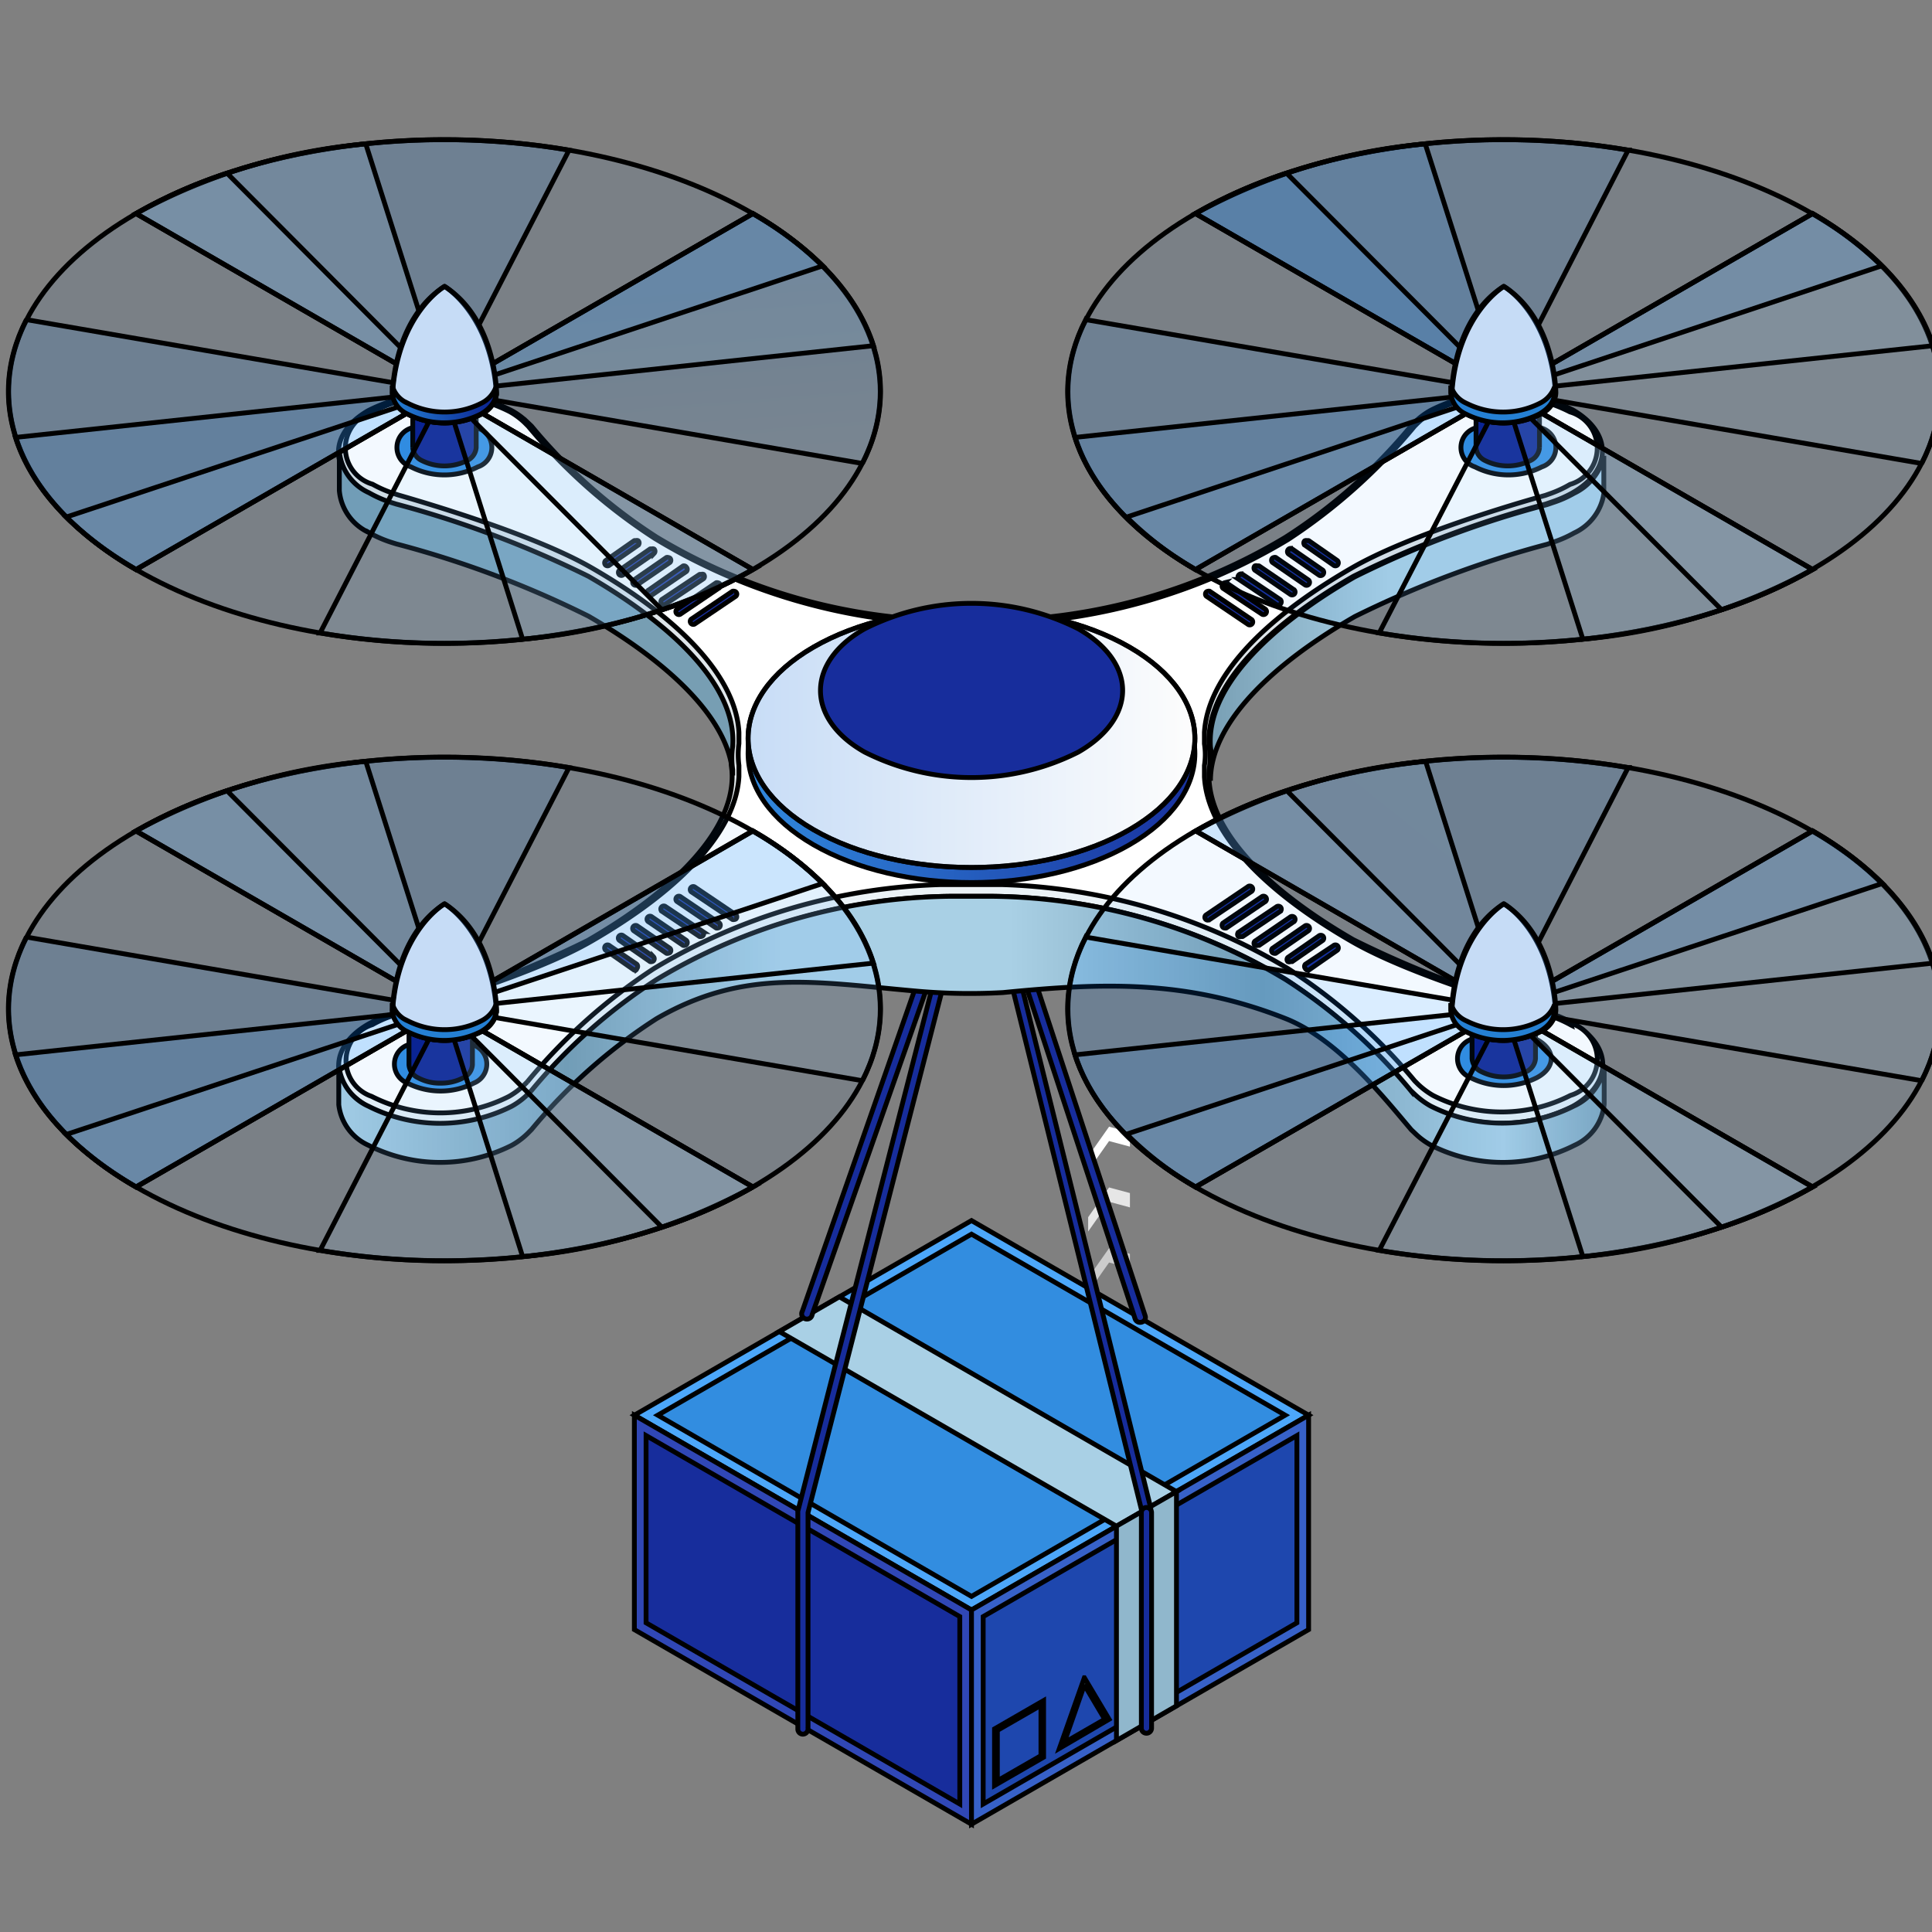 <svg width="400" height="400" xmlns="http://www.w3.org/2000/svg" xmlns:xlink="http://www.w3.org/1999/xlink">
 <rect width="100%" height="100%" fill="#808080" stroke="none"/>
 <g>
  <title>background</title>
 </g>
 <style>#drone {
    

    transform-origin: 50% 50%;
    transform-box: fill-box;
}


@keyframes jj {
  0%{transform:translateX(0px) rotateZ(0deg) ;}
   5%{transform:translateX(0px) rotateZ(0deg) ;}
   10%{transform: rotateZ(15deg) ;}
   20%{transform:translateX(120px) rotateZ(15deg) ;}
    25%{transform:translateX(120px) rotateZ(0deg) ;}
	60%{transform:translateX(120px) rotateZ(0deg) ;}
	65%{transform: translateX(120px) rotateZ(-15deg) ;}
	90%{transform:translateX(0px) rotateZ(-15deg) ;}
	 95%{transform:translateX(0px) rotateZ(0deg) ;}
}
#gift {
   
}


@keyframes gf {
  0%{transform: rotateZ(0deg) ;}
   5%{transform: rotateZ(0deg) ;}
   10%{transform: rotateZ(0deg) ;}
   20%{transform: rotateZ(10deg) ;}
   22%{transform: rotateZ(-10deg) ;}
   24%{transform: rotateZ(10deg) ;}

    25%{transform: rotateZ(0deg) ;}
	60%{transform:rotateZ(0deg) ;}
	65%{transform:  rotateZ(0deg) ;}
	90%{transform: rotateZ(-10deg) ;}
	92%{transform: rotateZ(10deg) ;}
   94%{transform: rotateZ(-10deg) ;}
   96%{transform: rotateZ(10deg) ;}
}
#mhead {
    animation: mh 6s ease-in-out infinite;
    animation-direction: normal;

    transform-origin: bottom;
    transform-box: fill-box;
}


@keyframes mh {
  0%{transform: rotateZ(0deg) ;}
   20%{transform: rotateZ(0deg) ;}
   25%{transform: rotateZ(25deg) ;}
   75%{transform: rotateZ(25deg) ;}

80%{transform: rotateZ(0deg) ;}
}

#marm {
    animation: ma 6s ease-in-out infinite;
    animation-direction: normal;

    transform-origin: 90% 10%;
    transform-box: fill-box;
}


@keyframes ma {
  0%{transform: rotateZ(0deg) ;}
   20%{transform: rotateZ(0deg) ;}
   25%{transform: rotateZ(20deg) ;}
   75%{transform: rotateZ(20deg) ;}

80%{transform: rotateZ(0deg) ;}
}
#wing1 {
    animation: ww1 .09s linear infinite;
   
	

    transform-origin: center;
    transform-box: fill-box;
}


@keyframes ww1 {
  0%{transform: rotateY(0deg) ;}
   

100%{transform: rotateY(360deg) ;}
}
#wing2 {
    animation: w2 .09s linear infinite;

	

    transform-origin: center;
    transform-box: fill-box;
}


@keyframes w2 {
  0%{transform: rotateY(0deg) ;}
   

100%{transform: rotateY(360deg) ;}
}

#wing3 {
    animation: w3 .09s linear infinite;

	

    transform-origin: center;
    transform-box: fill-box;
}


@keyframes w3 {
  0%{transform: rotateY(0deg) ;}
   

100%{transform: rotateY(360deg) ;}
}
#wing4 {
    animation: w4 .09s linear infinite;

	

    transform-origin: center;
    transform-box: fill-box;
}


@keyframes w4 {
  0%{transform: rotateY(0deg) ;}
   

100%{transform: rotateY(360deg) ;}
}

#truck1, #truck2{
    animation: map1 10s  linear forwards;
   animation-direction: inherit;
  }
  @keyframes map1 {
    0%{ transform: translate(0px, 0px)}
   
    20%{ transform: translate(200px, -115px)}
	60%{ transform: translate(200px, -115px)}
	80%{ transform: translate(0px, 0px)}


  } 

  #watch{
    animation: w1 5s  linear infinite;
   animation-direction: alternate;
    transform-origin: center;
    transform-box: fill-box;
  }
  @keyframes w1 {
    0%{ transform: translate(0px, -7px)}
   
	100%{ transform: translate(0px, 7px)}


  }
    #map{
    animation: map 5s  linear infinite;
   animation-direction: alternate;
    transform-origin: center;
    transform-box: fill-box;
  }
  @keyframes map {
    0%{ transform: translate(0px, -14px) rotateY(0deg);}
   
	100%{ transform: translate(0px, 0px) rotateY(360deg);}


  }

    #search {
    animation: w1 2s  linear infinite;
   animation-direction: alternate;
    transform-origin: center;
    transform-box: fill-box;
  }
  @keyframes w1 {
    0%{ transform: translate(0px, -10px)}
   
	100%{ transform: translate(0px, 10px)}


  }

  #blank{ 
    animation: ma1 5s  linear infinite;
   animation-direction: inherit;
  }
  @keyframes ma1 {
    0%{ transform: translate(0px, 0px)}
   
    100%{ transform: translate(180px, -110px)}
	

  }
  #two  {
    animation-name: white;
    animation-duration: 5s;
	animation-iteration-count: infinite;
    
    transform-origin: center;
    transform-box: fill-box;
}
@keyframes white {
    0%   { transform: scale(1); }
    10%   { transform: scale(1.2); }
    
    20% { transform: scale(01); }
}
 #four  {
    animation-name: fr;
    animation-duration: 5s;
	animation-iteration-count: infinite;
    
    transform-origin: center;
    transform-box: fill-box;
}
@keyframes fr {
    0%   { transform: scale(1); }
	 20%   { transform: scale(1); }
    30%   { transform: scale(1.2); }
    
    40% { transform: scale(1); }
}
#seven  {
    animation-name: se;
    animation-duration: 5s;
	animation-iteration-count: infinite;
    
    transform-origin: center;
    transform-box: fill-box;
}
@keyframes se {
    0%   { transform: scale(1); }
	 40%   { transform: scale(1); }
    50%   { transform: scale(1.2); }
    
    60% { transform: scale(1); }
}
 #box1{ 
    

}
 #box2{ 
  

}

 #box3{ 
   

}
 #box4{ 
  

}

#dit1{
    animation: dt1 3s infinite linear;
}
@keyframes dt1 {
    0% {
        opacity: 0;
    }
    10% {
        opacity: 1;
    }
}
#dot2 {
    animation: dt2 3s infinite linear;
}
@keyframes dt2 {
    0% {
        opacity: 0;
    }
    10% {
        opacity: 0;
    }
    20% {
        opacity: 1;
    }
}
#dot3 {
    animation: dt3 3s infinite linear;
}

@keyframes dt3 {
    0% {
        opacity: 0;
    }
    20% {
        opacity: 0;
    }
    30% {
        opacity: 1;
    }
}
#dot4 {
    animation: dt4 3s infinite linear;
}

@keyframes dt4 {
    0% {
        opacity: 0;
    }
    30% {
        opacity: 0;
    }
    40% {
        opacity: 1;
    }
}
#dot5 {
    animation: dt5 3s infinite linear;
}

@keyframes dt5 {
    0% {
        opacity: 0;
    }
    40% {
        opacity: 0;
    }
    50% {
        opacity: 1;
    }
}
#arrow1{
    animation: ar1 4s infinite linear;
}
@keyframes ar1 {
    0% {
        opacity: 0;
    }
    10% {
        opacity: 1;
    }
}
#arrow2 {
    animation: ar2 4s infinite linear;
}
@keyframes ar2 {
    0% {
        opacity: 0;
    }
    10% {
        opacity: 0;
    }
    20% {
        opacity: 1;
    }
}
#arrow3 {
    animation: ar3 4s infinite linear;
}

@keyframes ar3 {
    0% {
        opacity: 0;
    }
    20% {
        opacity: 0;
    }
    30% {
        opacity: 1;
    }
}
#arrow4 {
    animation: ar4 4s infinite linear;
}

@keyframes ar4 {
    0% {
        opacity: 0;
    }
    30% {
        opacity: 0;
    }
    40% {
        opacity: 1;
    }
}
#arrow5 {
    animation: ar5 4s infinite linear;
}

@keyframes ar5 {
    0% {
        opacity: 0;
    }
    40% {
        opacity: 0;
    }
    50% {
        opacity: 1;
    }
}
#arrow6 {
    animation: ar6 4s infinite linear;
}

@keyframes ar6 {
    0% {
        opacity: 0;
    }
    40% {
        opacity: 0;
    }
    50% {
        opacity: 1;
    }
}</style>
 <defs>
  <clipPath id="clip-path">
   <rect id="blank" x="325.66" y="93.46" width="15.67" height="27.6" fill="none"/>
  </clipPath>
  <clipPath id="clip-path-2">
   <path d="m499.36,50.55q1.44,49.58 2.87,99.15l72.91,39.5q-0.74,64.73 -1.48,129.46l16.49,9.52l0,-223.65a15,15 0 0 0 -0.11,-1.62l-90.68,-52.36z" fill="none" id="svg_1"/>
  </clipPath>
  <clipPath id="clip-path-3">
   <path d="m412.72,169.71c-23.9,25.29 -19.94,62.59 -14.46,109.29a330.34,330.34 0 0 0 14.46,65.14l167.28,0q-0.07,-76.77 -0.14,-153.54c-9.76,-5.94 -24.11,-14.49 -41.8,-24.34c-21,-11.68 -31.46,-17.52 -37.42,-19.37c-26.93,-8.42 -65.47,-0.89 -87.92,22.82z" fill="none" stroke="#a3cfef" stroke-miterlimit="10" stroke-width="92" opacity="0" id="svg_2"/>
  </clipPath>
  <linearGradient id="linear-gradient-24" x1="0.5" y1="0.69" x2="0.5" y2="-0.017">
   <stop offset="0" stop-color="#ebf2f6"/>
   <stop offset="1" stop-color="#d2d9dd"/>
  </linearGradient>
  <linearGradient id="linear-gradient-25" x1="0" y1="0.499" x2="1" y2="0.499">
   <stop offset="0" stop-color="#779eb3"/>
   <stop offset="0.46" stop-color="#a9d0e5"/>
   <stop offset="1" stop-color="#a9d0e5"/>
  </linearGradient>
  <linearGradient id="linear-gradient-26" x1="41.28" y1="360.56" x2="62.13" y2="360.56" xlink:href="#linear-gradient-25"/>
  <linearGradient id="linear-gradient-27" x1="0" y1="0.499" x2="1" y2="0.499">
   <stop offset="0" stop-color="#a9d0e5"/>
   <stop offset="0.18" stop-color="#779eb3"/>
   <stop offset="0.35" stop-color="#a9d0e5"/>
   <stop offset="0.53" stop-color="#a9d0e5"/>
   <stop offset="0.73" stop-color="#779eb3"/>
   <stop offset="0.92" stop-color="#a9d0e5"/>
   <stop offset="1" stop-color="#779eb3"/>
  </linearGradient>
  <linearGradient id="linear-gradient-28" x1="-0" y1="0.503" x2="1" y2="0.503">
   <stop offset="0" stop-color="#328de0"/>
   <stop offset="1" stop-color="#172d9c"/>
  </linearGradient>
  <linearGradient id="linear-gradient-29" x1="0.951" y1="0.5" x2="0.022" y2="0.5">
   <stop offset="0" stop-color="#f9f9f9"/>
   <stop offset="1" stop-color="#438be3"/>
  </linearGradient>
  <linearGradient id="linear-gradient-30" x1="81.26" y1="360.88" x2="65.35" y2="350.13" xlink:href="#linear-gradient-28"/>
  <linearGradient id="linear-gradient-31" x1="60.04" y1="346.67" x2="62.4" y2="343.58" xlink:href="#linear-gradient-28"/>
  <linearGradient id="linear-gradient-32" x1="59.29" y1="346.1" x2="61.66" y2="343.01" xlink:href="#linear-gradient-28"/>
  <linearGradient id="linear-gradient-33" x1="58.54" y1="345.53" x2="60.9" y2="342.43" xlink:href="#linear-gradient-28"/>
  <linearGradient id="linear-gradient-34" x1="57.79" y1="344.96" x2="60.16" y2="341.86" xlink:href="#linear-gradient-28"/>
  <linearGradient id="linear-gradient-35" x1="57.04" y1="344.38" x2="59.41" y2="341.29" xlink:href="#linear-gradient-28"/>
  <linearGradient id="linear-gradient-36" x1="56.3" y1="343.81" x2="58.66" y2="340.72" xlink:href="#linear-gradient-28"/>
  <linearGradient id="linear-gradient-37" x1="55.55" y1="343.24" x2="57.91" y2="340.14" xlink:href="#linear-gradient-28"/>
  <linearGradient id="linear-gradient-38" x1="87.15" y1="346.28" x2="93.84" y2="340.86" xlink:href="#linear-gradient-28"/>
  <linearGradient id="linear-gradient-39" x1="87.24" y1="346.39" x2="93.93" y2="340.98" xlink:href="#linear-gradient-28"/>
  <linearGradient id="linear-gradient-40" x1="87.33" y1="346.5" x2="94.01" y2="341.08" xlink:href="#linear-gradient-28"/>
  <linearGradient id="linear-gradient-41" x1="87.41" y1="346.61" x2="94.1" y2="341.19" xlink:href="#linear-gradient-28"/>
  <linearGradient id="linear-gradient-42" x1="87.51" y1="346.72" x2="94.19" y2="341.31" xlink:href="#linear-gradient-28"/>
  <linearGradient id="linear-gradient-43" x1="87.6" y1="346.83" x2="94.28" y2="341.42" xlink:href="#linear-gradient-28"/>
  <linearGradient id="linear-gradient-44" x1="87.69" y1="346.94" x2="94.37" y2="341.53" xlink:href="#linear-gradient-28"/>
  <linearGradient id="linear-gradient-45" x1="53.1" y1="365.93" x2="64.38" y2="358.79" xlink:href="#linear-gradient-28"/>
  <linearGradient id="linear-gradient-46" x1="53.09" y1="365.91" x2="64.37" y2="358.77" xlink:href="#linear-gradient-28"/>
  <linearGradient id="linear-gradient-47" x1="53.07" y1="365.88" x2="64.35" y2="358.74" xlink:href="#linear-gradient-28"/>
  <linearGradient id="linear-gradient-48" x1="53.05" y1="365.86" x2="64.33" y2="358.71" xlink:href="#linear-gradient-28"/>
  <linearGradient id="linear-gradient-49" x1="53.04" y1="365.83" x2="64.32" y2="358.69" xlink:href="#linear-gradient-28"/>
  <linearGradient id="linear-gradient-50" x1="53.02" y1="365.8" x2="64.3" y2="358.66" xlink:href="#linear-gradient-28"/>
  <linearGradient id="linear-gradient-51" x1="53" y1="365.77" x2="64.28" y2="358.63" xlink:href="#linear-gradient-28"/>
  <linearGradient id="linear-gradient-52" x1="86.81" y1="362.43" x2="91.13" y2="358.16" xlink:href="#linear-gradient-28"/>
  <linearGradient id="linear-gradient-53" x1="87.46" y1="363.09" x2="91.79" y2="358.81" xlink:href="#linear-gradient-28"/>
  <linearGradient id="linear-gradient-54" x1="88.1" y1="363.73" x2="92.42" y2="359.46" xlink:href="#linear-gradient-28"/>
  <linearGradient id="linear-gradient-55" x1="88.75" y1="364.39" x2="93.07" y2="360.11" xlink:href="#linear-gradient-28"/>
  <linearGradient id="linear-gradient-56" x1="89.4" y1="365.05" x2="93.72" y2="360.77" xlink:href="#linear-gradient-28"/>
  <linearGradient id="linear-gradient-57" x1="90.03" y1="365.69" x2="94.35" y2="361.41" xlink:href="#linear-gradient-28"/>
  <linearGradient id="linear-gradient-58" x1="90.69" y1="366.35" x2="95.01" y2="362.07" xlink:href="#linear-gradient-28"/>
  <linearGradient id="linear-gradient-59" x1="44.14" y1="336.68" x2="49.16" y2="336.68" xlink:href="#linear-gradient-28"/>
  <linearGradient id="linear-gradient-60" x1="44.34" y1="369.37" x2="49.36" y2="369.37" xlink:href="#linear-gradient-28"/>
  <linearGradient id="linear-gradient-61" x1="100.46" y1="337" x2="105.49" y2="337" xlink:href="#linear-gradient-28"/>
  <linearGradient id="linear-gradient-62" x1="100.72" y1="369.37" x2="105.74" y2="369.37" xlink:href="#linear-gradient-28"/>
  <linearGradient id="linear-gradient-63" x1="0.59" y1="1.292" x2="0.449" y2="0.328">
   <stop offset="0" stop-color="#a0d1f9"/>
   <stop offset="1" stop-color="#0080ff"/>
  </linearGradient>
  <linearGradient id="linear-gradient-64" x1="59.53" y1="368.94" x2="56.76" y2="378.7" xlink:href="#linear-gradient-63"/>
  <linearGradient id="linear-gradient-65" x1="651.65" y1="275.76" x2="661.12" y2="275.76" gradientTransform="translate(326.02 735.45) rotate(-135)" xlink:href="#linear-gradient-63"/>
  <linearGradient id="linear-gradient-66" x1="33.65" y1="378.78" x2="37.02" y2="364.72" xlink:href="#linear-gradient-63"/>
  <linearGradient id="linear-gradient-67" x1="35.18" y1="376.04" x2="35.88" y2="365.11" xlink:href="#linear-gradient-63"/>
  <linearGradient id="linear-gradient-68" x1="130.34" y1="34.79" x2="139.81" y2="34.79" gradientTransform="translate(-34.07 -37.13) rotate(45)" xlink:href="#linear-gradient-63"/>
  <linearGradient id="linear-gradient-69" x1="37.55" y1="365.67" x2="59.18" y2="365.67" xlink:href="#linear-gradient-63"/>
  <linearGradient id="linear-gradient-70" x1="48.47" y1="361.2" x2="54.6" y2="367.2" xlink:href="#linear-gradient-63"/>
  <linearGradient id="linear-gradient-71" x1="52.51" y1="363.27" x2="54.95" y2="367.49" xlink:href="#linear-gradient-63"/>
  <linearGradient id="linear-gradient-72" x1="59.2" y1="379.01" x2="39.09" y2="379.01" xlink:href="#linear-gradient-63"/>
  <linearGradient id="linear-gradient-73" x1="297.08" y1="148.21" x2="308.29" y2="148.21" gradientTransform="translate(360.59 -37.36) rotate(135)" xlink:href="#linear-gradient-63"/>
  <linearGradient id="linear-gradient-74" x1="303.11" y1="148.21" x2="308.03" y2="148.21" gradientTransform="translate(360.59 -37.36) rotate(135)" xlink:href="#linear-gradient-63"/>
  <linearGradient id="linear-gradient-75" x1="-707.91" y1="374.29" x2="-713.15" y2="374.29" gradientTransform="matrix(1, 0, 0, -1, 757.29, 452)" xlink:href="#linear-gradient-29"/>
  <linearGradient id="linear-gradient-76" x1="0.004" y1="0.501" x2="1.004" y2="0.501">
   <stop offset="0" stop-color="#2580d3"/>
   <stop offset="1" stop-color="#0a208f"/>
  </linearGradient>
  <linearGradient id="linear-gradient-77" x1="116.6" y1="364.67" x2="113.35" y2="377.43" xlink:href="#linear-gradient-63"/>
  <linearGradient id="linear-gradient-78" x1="115.65" y1="368.94" x2="112.88" y2="378.7" xlink:href="#linear-gradient-63"/>
  <linearGradient id="linear-gradient-79" x1="611.96" y1="315.45" x2="621.43" y2="315.45" gradientTransform="translate(326.02 735.45) rotate(-135)" xlink:href="#linear-gradient-63"/>
  <linearGradient id="linear-gradient-80" x1="89.77" y1="378.78" x2="93.14" y2="364.72" xlink:href="#linear-gradient-63"/>
  <linearGradient id="linear-gradient-81" x1="91.31" y1="376.04" x2="92" y2="365.11" xlink:href="#linear-gradient-63"/>
  <linearGradient id="linear-gradient-82" x1="170.03" y1="-4.89" x2="179.49" y2="-4.89" gradientTransform="translate(-34.07 -37.13) rotate(45)" xlink:href="#linear-gradient-63"/>
  <linearGradient id="linear-gradient-83" x1="93.66" y1="365.67" x2="115.3" y2="365.67" xlink:href="#linear-gradient-63"/>
  <linearGradient id="linear-gradient-84" x1="104.59" y1="361.2" x2="110.72" y2="367.2" xlink:href="#linear-gradient-63"/>
  <linearGradient id="linear-gradient-85" x1="108.63" y1="363.27" x2="111.07" y2="367.49" xlink:href="#linear-gradient-63"/>
  <linearGradient id="linear-gradient-86" x1="115.31" y1="379.01" x2="95.21" y2="379.01" xlink:href="#linear-gradient-63"/>
  <linearGradient id="linear-gradient-87" x1="257.4" y1="108.52" x2="268.61" y2="108.52" gradientTransform="translate(360.59 -37.36) rotate(135)" xlink:href="#linear-gradient-63"/>
  <linearGradient id="linear-gradient-88" x1="263.43" y1="108.52" x2="268.35" y2="108.52" gradientTransform="translate(360.59 -37.36) rotate(135)" xlink:href="#linear-gradient-63"/>
  <linearGradient id="linear-gradient-89" x1="-651.8" y1="374.29" x2="-657.03" y2="374.29" gradientTransform="matrix(1, 0, 0, -1, 757.29, 452)" xlink:href="#linear-gradient-29"/>
  <linearGradient id="linear-gradient-90" x1="100.23" y1="371.67" x2="105.73" y2="371.67" xlink:href="#linear-gradient-76"/>
  <linearGradient id="linear-gradient-91" x1="60.49" y1="331.96" x2="57.24" y2="344.72" xlink:href="#linear-gradient-63"/>
  <linearGradient id="linear-gradient-92" x1="59.53" y1="336.23" x2="56.76" y2="345.99" xlink:href="#linear-gradient-63"/>
  <linearGradient id="linear-gradient-93" x1="628.52" y1="252.63" x2="637.99" y2="252.63" gradientTransform="translate(326.02 735.45) rotate(-135)" xlink:href="#linear-gradient-63"/>
  <linearGradient id="linear-gradient-94" x1="33.65" y1="346.07" x2="37.02" y2="332.01" xlink:href="#linear-gradient-63"/>
  <linearGradient id="linear-gradient-95" x1="35.18" y1="343.33" x2="35.88" y2="332.4" xlink:href="#linear-gradient-63"/>
  <linearGradient id="linear-gradient-96" x1="153.47" y1="57.92" x2="162.94" y2="57.92" gradientTransform="translate(-34.07 -37.13) rotate(45)" xlink:href="#linear-gradient-63"/>
  <linearGradient id="linear-gradient-97" x1="37.55" y1="332.96" x2="59.18" y2="332.96" xlink:href="#linear-gradient-63"/>
  <linearGradient id="linear-gradient-98" x1="48.47" y1="328.49" x2="54.6" y2="334.49" xlink:href="#linear-gradient-63"/>
  <linearGradient id="linear-gradient-99" x1="52.51" y1="330.57" x2="54.95" y2="334.78" xlink:href="#linear-gradient-63"/>
  <linearGradient id="linear-gradient-100" x1="59.2" y1="346.3" x2="39.09" y2="346.3" xlink:href="#linear-gradient-63"/>
  <linearGradient id="linear-gradient-101" x1="320.21" y1="125.08" x2="331.42" y2="125.08" gradientTransform="translate(360.59 -37.36) rotate(135)" xlink:href="#linear-gradient-63"/>
  <linearGradient id="linear-gradient-102" x1="326.24" y1="125.08" x2="331.15" y2="125.08" gradientTransform="translate(360.59 -37.36) rotate(135)" xlink:href="#linear-gradient-63"/>
  <linearGradient id="linear-gradient-103" x1="-707.91" y1="341.58" x2="-713.15" y2="341.58" gradientTransform="matrix(1, 0, 0, -1, 757.29, 452)" xlink:href="#linear-gradient-29"/>
  <linearGradient id="linear-gradient-104" x1="44.11" y1="338.96" x2="49.61" y2="338.96" xlink:href="#linear-gradient-76"/>
  <linearGradient id="linear-gradient-105" x1="116.6" y1="331.96" x2="113.35" y2="344.72" xlink:href="#linear-gradient-63"/>
  <linearGradient id="linear-gradient-106" x1="115.65" y1="336.23" x2="112.88" y2="345.99" xlink:href="#linear-gradient-63"/>
  <linearGradient id="linear-gradient-107" x1="588.83" y1="292.32" x2="598.3" y2="292.32" gradientTransform="translate(326.02 735.45) rotate(-135)" xlink:href="#linear-gradient-63"/>
  <linearGradient id="linear-gradient-108" x1="89.77" y1="346.07" x2="93.14" y2="332.01" xlink:href="#linear-gradient-63"/>
  <linearGradient id="linear-gradient-109" x1="91.31" y1="343.34" x2="92" y2="332.4" xlink:href="#linear-gradient-63"/>
  <linearGradient id="linear-gradient-110" x1="193.16" y1="18.24" x2="202.62" y2="18.24" gradientTransform="translate(-34.07 -37.13) rotate(45)" xlink:href="#linear-gradient-63"/>
  <linearGradient id="linear-gradient-111" x1="93.66" y1="332.96" x2="115.3" y2="332.96" xlink:href="#linear-gradient-63"/>
  <linearGradient id="linear-gradient-112" x1="104.59" y1="328.49" x2="110.72" y2="334.49" xlink:href="#linear-gradient-63"/>
  <linearGradient id="linear-gradient-113" x1="108.63" y1="330.56" x2="111.07" y2="334.78" xlink:href="#linear-gradient-63"/>
  <linearGradient id="linear-gradient-114" x1="115.31" y1="346.3" x2="95.21" y2="346.3" xlink:href="#linear-gradient-63"/>
  <linearGradient id="linear-gradient-115" x1="280.53" y1="85.39" x2="291.74" y2="85.39" gradientTransform="translate(360.59 -37.36) rotate(135)" xlink:href="#linear-gradient-63"/>
  <linearGradient id="linear-gradient-116" x1="286.56" y1="85.39" x2="291.47" y2="85.39" gradientTransform="translate(360.59 -37.36) rotate(135)" xlink:href="#linear-gradient-63"/>
  <linearGradient id="linear-gradient-117" x1="-651.8" y1="341.58" x2="-657.03" y2="341.58" gradientTransform="matrix(1, 0, 0, -1, 757.29, 452)" xlink:href="#linear-gradient-29"/>
  <linearGradient id="linear-gradient-118" x1="100.23" y1="338.96" x2="105.73" y2="338.96" xlink:href="#linear-gradient-76"/>
 </defs>
 <title>drone</title>
 <g>
  <title>Layer 1</title>
  <g id="arrow">
   <g id="arrow6">
    <polygon points="229.62 233.27 233.94 234.44 233.94 237.4 229.62 236.24 225.29 242.39 225.29 239.43 229.62 233.27" fill="#fff" id="svg_52"/>
   </g>
   <g id="arrow5">
    <polygon points="229.62 245.85 233.94 247.01 233.94 249.98 229.62 248.81 225.29 254.97 225.29 252.01 229.62 245.85" fill="#fff" opacity="0.8" id="svg_53"/>
   </g>
   <g id="arrow4">
    <polygon points="229.62 258.43 233.94 259.59 233.94 262.55 229.62 261.39 225.29 267.55 225.29 264.58 229.62 258.43" fill="#fff" opacity="0.6" id="svg_54"/>
   </g>
   <g id="arrow3">
    <polygon points="229.62 271 233.94 272.17 233.94 275.13 229.62 273.97 225.29 280.12 225.29 277.16 229.62 271" fill="#fff" opacity="0.4" id="svg_55"/>
   </g>
   <g id="arrow2">
    <polygon points="229.62 283.58 233.94 284.74 233.94 287.71 229.62 286.55 225.29 292.7 225.29 289.74 229.62 283.58" fill="#fff" opacity="0.2" id="svg_56"/>
   </g>
   <g id="arrow1">
    <polygon points="229.62 295.12 233.94 296.29 233.94 299.25 229.62 298.09 225.29 304.24 225.29 301.28 229.62 295.12" fill="#fff" opacity="0.2" id="svg_57"/>
   </g>
  </g>
  <g stroke="null" id="drone">
   <g stroke="null" id="gift">
    <g stroke="null" id="svg_467">
     <polygon stroke="null" points="270.933,292.998 201.136,333.328 131.339,292.998 201.136,252.706 270.933,292.998 " fill="#4ca7fa" id="svg_468"/>
     <polygon stroke="null" points="136.185,292.998 201.136,255.52 266.087,292.998 201.136,330.515 136.185,292.998 " fill="#328de0" id="svg_469"/>
     <polygon stroke="null" points="201.136,333.328 201.136,377.684 131.339,337.393 131.339,292.998 201.136,333.328 " fill="#3047b6" id="svg_470"/>
     <polygon stroke="null" points="133.762,335.986 133.762,297.218 198.713,334.696 198.713,373.503 133.762,335.986 " fill="#172d9c" id="svg_471"/>
     <polygon stroke="null" points="270.933,337.393 201.136,377.684 201.136,333.328 270.933,292.998 270.933,337.393 " fill="#3761c8" id="svg_472"/>
     <polygon stroke="null" points="203.559,334.696 268.51,297.218 268.51,335.986 203.559,373.503 203.559,334.696 " fill="#1e47ae" id="svg_473"/>
     <polygon stroke="null" points="161.352,275.685 231.149,315.977 243.577,308.825 173.78,268.495 161.352,275.685 " fill="#a9d0e5" id="svg_474"/>
     <polygon stroke="null" points="231.149,360.372 243.577,353.181 243.577,308.825 231.149,315.977 231.149,360.372 " fill="#90b7cc" id="svg_475"/>
     <g stroke="null" id="svg_476">
      <path stroke="null" d="m205.904,357.949l0,11.724l10.161,-5.862l0,-11.724l-10.161,5.862zm9.614,5.549l-9.027,5.198l0,-10.434l9.027,-5.198l0,10.434z" fill="#90b7cc" id="svg_477"/>
      <path stroke="null" d="m224.506,347.358l-5.159,14.616l10.278,-6.018l-5.119,-8.598zm0,1.485l4.221,7.113l-8.402,4.846l4.182,-11.958z" fill="#90b7cc" id="svg_478"/>
     </g>
    </g>
    <path stroke="null" d="m237.363,313.476a1.055,1.055 0 0 1 -1.016,-0.821l-34.039,-137.718l-34.156,97.231a1.094,1.094 0 1 1 -2.032,-0.703l35.172,-100.631a1.055,1.055 0 0 1 1.055,-0.703a1.094,1.094 0 0 1 0.977,0.821l34.898,141.157a1.055,1.055 0 0 1 -0.782,1.29l-0.078,0.078z" fill="#172d9c" id="svg_479"/>
    <path stroke="null" d="m166.237,359.043a1.055,1.055 0 0 1 -1.055,-1.055l0,-44.825a0.664,0.664 0 0 1 0,-0.274l36.462,-142.056a1.016,1.016 0 0 1 1.016,-0.782a1.055,1.055 0 0 1 1.055,0.743l33.374,101.608a1.016,1.016 0 0 1 -0.703,1.329a1.094,1.094 0 0 1 -1.368,-0.664l-32.202,-98.286l-35.524,138.382l0,44.708a1.094,1.094 0 0 1 -1.055,1.172z" fill="#172d9c" id="svg_480"/>
    <path stroke="null" d="m237.363,358.848a1.055,1.055 0 0 1 -1.055,-1.055l0,-44.629a1.055,1.055 0 0 1 2.11,0l0,44.629a1.055,1.055 0 0 1 -1.055,1.055z" fill="#172d9c" id="svg_481"/>
   </g>
   <g stroke="null" id="svg_482">
    <path stroke="null" d="m296.178,84.975a15.398,15.398 0 0 0 -3.634,2.814l-0.43,0.43a112.199,112.199 0 0 1 -25.91,22.979a120.21,120.21 0 0 1 -60.887,17.234l0,0a76.753,76.753 0 0 0 -8.48,0l0,0a120.21,120.21 0 0 1 -60.887,-17.234a113.019,113.019 0 0 1 -25.91,-22.979l-0.743,-0.703a15.358,15.358 0 0 0 -3.361,-2.501a32.866,32.866 0 0 0 -29.701,0c-8.207,4.729 -8.207,12.427 0,17.156a23.917,23.917 0 0 0 4.885,2.11l0.743,0.234a207.124,207.124 0 0 1 39.823,14.968c18.133,10.473 30.717,23.135 29.857,35.172l0,0a17.039,17.039 0 0 0 0,4.885l0,0c0.86,12.037 -11.724,24.699 -29.857,35.172a212.244,212.244 0 0 1 -39.823,14.968l-1.251,0.43a24.269,24.269 0 0 0 -4.338,1.915c-8.207,4.729 -8.207,12.427 0,17.156a32.866,32.866 0 0 0 29.701,0a15.398,15.398 0 0 0 3.634,-2.814l0.43,-0.43a112.199,112.199 0 0 1 25.91,-22.979a120.21,120.21 0 0 1 60.965,-17.391l0,0q4.221,0 8.441,0l0,0a120.21,120.21 0 0 1 60.887,17.234a113.84,113.84 0 0 1 25.637,23.018l0.743,0.703a15.358,15.358 0 0 0 3.361,2.501a32.866,32.866 0 0 0 29.701,0c8.207,-4.729 8.207,-12.427 0,-17.156a23.917,23.917 0 0 0 -4.885,-2.11l-0.782,-0.234a207.124,207.124 0 0 1 -39.823,-14.968c-18.133,-10.473 -30.717,-23.135 -29.857,-35.172l0,0a17.039,17.039 0 0 0 0,-4.885l0,0c-0.86,-12.037 11.724,-24.699 29.857,-35.172a212.244,212.244 0 0 1 39.823,-14.968l1.251,-0.43a24.269,24.269 0 0 0 4.338,-1.915c8.207,-4.729 8.207,-12.427 0,-17.156a32.397,32.397 0 0 0 -29.427,0.117z" fill="url(#linear-gradient-24)" id="svg_483"/>
    <path stroke="null" d="m325.254,212.219a24.855,24.855 0 0 0 -4.611,-1.993l-0.703,-0.234c-6.448,-1.798 -28.333,-8.285 -40.096,-15.085c-19.188,-11.06 -29.896,-23.096 -30.482,-34.078l0,-2.345a14.46,14.46 0 0 0 0,-4.494l0,-2.345c0.625,-10.981 11.333,-22.979 30.482,-34.039c11.724,-6.8 33.609,-13.248 40.096,-15.046l1.211,-0.43a23.448,23.448 0 0 0 3.908,-1.837a7.816,7.816 0 0 0 0,-15.007a31.264,31.264 0 0 0 -28.45,0a15.632,15.632 0 0 0 -3.361,2.579l-0.391,0.391a116.927,116.927 0 0 1 -26.184,23.448a122.047,122.047 0 0 1 -59.48,17.43l-2.071,0c-1.407,0 -2.853,0 -4.26,0s-2.736,0 -3.908,0l-2.032,0a122.164,122.164 0 0 1 -59.363,-17.664a115.95,115.95 0 0 1 -26.184,-23.214l-0.703,-0.703a15.124,15.124 0 0 0 -3.087,-2.306a31.264,31.264 0 0 0 -28.45,0a7.816,7.816 0 0 0 0,15.007a24.855,24.855 0 0 0 4.611,1.993l0.703,0.234c6.214,1.798 28.294,8.285 40.057,15.085c19.188,11.06 29.896,23.096 30.482,34.078l0,2.306a17.586,17.586 0 0 0 0,4.533l0,2.306c-0.625,10.981 -11.333,22.979 -30.482,34.039c-11.724,6.8 -33.609,13.248 -40.057,15.046l-1.211,0.43a23.682,23.682 0 0 0 -4.142,1.837a7.816,7.816 0 0 0 -0.156,14.85a31.264,31.264 0 0 0 28.45,0a15.632,15.632 0 0 0 3.361,-2.579l0.391,-0.391a116.927,116.927 0 0 1 26.184,-23.448a122.164,122.164 0 0 1 59.48,-17.43l2.071,0c1.368,0 2.775,0 4.182,0s2.775,0 4.182,0l2.032,0a122.008,122.008 0 0 1 59.441,17.43a115.052,115.052 0 0 1 26.184,23.214l0.703,0.703a16.296,16.296 0 0 0 3.087,2.306a31.264,31.264 0 0 0 28.45,0a7.816,7.816 0 0 0 0,-14.968l0.117,0.391z" fill="#fff" id="svg_484"/>
    <path stroke="null" d="m325.879,102.131a22.823,22.823 0 0 1 -4.338,1.915l-1.251,0.43a207.124,207.124 0 0 0 -39.823,14.968c-18.133,10.473 -30.717,23.135 -29.857,35.172l0,0a17.039,17.039 0 0 1 0,4.885l0,0a19.54,19.54 0 0 0 0,2.149c0,-11.724 12.349,-23.878 29.896,-34a212.244,212.244 0 0 1 39.823,-14.968l1.251,-0.43a24.269,24.269 0 0 0 4.338,-1.915a10.747,10.747 0 0 0 6.136,-8.129l0,-7.816a11.177,11.177 0 0 1 -6.175,7.738z" fill="url(#linear-gradient-25)" id="svg_485"/>
    <path stroke="null" d="m332.015,219.84z" fill="#607e9b" id="svg_486"/>
    <path stroke="null" d="m76.392,110.26a23.917,23.917 0 0 0 4.885,2.11l0.743,0.234a207.124,207.124 0 0 1 39.823,14.968c17.039,9.848 29.349,21.65 29.857,32.984c0,-0.391 0,-0.782 0,-1.172l0,0a17.039,17.039 0 0 1 0,-4.885l0,0c0.86,-12.037 -11.724,-24.699 -29.857,-35.172a213.26,213.26 0 0 0 -39.823,-14.968l-0.743,-0.234a23.917,23.917 0 0 1 -4.885,-2.11a10.434,10.434 0 0 1 -6.136,-8.559l0,0l0,8.129a10.552,10.552 0 0 0 6.136,8.676z" fill="url(#linear-gradient-26)" id="svg_487"/>
    <polygon stroke="null" points="331.976,92.752 331.976,92.713 331.976,92.713 331.976,92.752 " fill="#607e9b" id="svg_488"/>
    <path stroke="null" d="m325.879,228.985a32.866,32.866 0 0 1 -29.701,0a16.726,16.726 0 0 1 -3.361,-2.501l-0.743,-0.703a112.199,112.199 0 0 0 -25.91,-22.979a120.21,120.21 0 0 0 -60.887,-17.234l0,0q-4.221,0 -8.441,0l0,0a120.21,120.21 0 0 0 -60.887,17.234a113.019,113.019 0 0 0 -25.91,22.979l-0.43,0.43a15.398,15.398 0 0 1 -3.634,2.814a32.866,32.866 0 0 1 -29.701,0a10.434,10.434 0 0 1 -6.136,-8.48l0,0l0,8.168a10.513,10.513 0 0 0 6.136,8.402a32.866,32.866 0 0 0 29.701,0a15.398,15.398 0 0 0 3.634,-2.814l0.43,-0.43a112.199,112.199 0 0 1 25.91,-22.979c18.133,-10.473 32.866,-7.542 53.618,-5.706a124.704,124.704 0 0 0 18.094,0.313c20.712,-2.032 37.986,-2.736 58.62,5.432c10.903,4.377 20.517,16.648 25.91,22.979l0.743,0.703a15.358,15.358 0 0 0 3.361,2.501a32.866,32.866 0 0 0 29.701,0a10.434,10.434 0 0 0 6.136,-8.559l0,-7.582a10.864,10.864 0 0 1 -6.253,8.011z" fill="url(#linear-gradient-27)" id="svg_489"/>
    <path stroke="null" d="m233.846,137.107c18.055,10.434 18.055,27.356 0,37.79s-47.365,10.434 -65.42,0s-18.055,-27.356 0,-37.79s47.365,-10.278 65.42,0z" fill="url(#linear-gradient-28)" id="svg_490"/>
    <path stroke="null" d="m233.846,133.981c18.055,10.434 18.055,27.356 0,37.79s-47.365,10.434 -65.42,0s-18.055,-27.356 0,-37.79s47.365,-10.434 65.42,0z" fill="#fff" id="svg_491"/>
    <path stroke="null" d="m233.846,133.981c18.055,10.434 18.055,27.356 0,37.79s-47.365,10.434 -65.42,0s-18.055,-27.356 0,-37.79s47.365,-10.434 65.42,0z" opacity="0.3" fill="url(#linear-gradient-29)" id="svg_492"/>
    <path stroke="null" d="m223.255,130.19c12.232,7.034 12.232,18.485 0,25.519a49.006,49.006 0 0 1 -44.239,0c-12.193,-6.878 -12.193,-18.602 0,-25.519a49.006,49.006 0 0 1 44.239,0z" fill="url(#linear-gradient-30)" id="svg_493"/>
    <g stroke="null" id="svg_494">
     <path stroke="null" d="m152.012,190.374a0.625,0.625 0 0 1 -0.352,0l-8.559,-5.745a0.625,0.625 0 0 1 0.703,-1.016l8.559,5.784a0.586,0.586 0 0 1 0,0.86a0.625,0.625 0 0 1 -0.352,0.117z" fill="url(#linear-gradient-31)" id="svg_495"/>
     <path stroke="null" d="m148.612,192.132a0.625,0.625 0 0 1 -0.352,0l-8.129,-5.51a0.625,0.625 0 0 1 0.703,-1.016l8.129,5.51a0.625,0.625 0 0 1 0,0.86a0.586,0.586 0 0 1 -0.352,0.156z" fill="url(#linear-gradient-32)" id="svg_496"/>
     <path stroke="null" d="m145.173,193.891a0.625,0.625 0 0 1 -0.352,0l-7.816,-5.237a0.625,0.625 0 0 1 0.703,-1.016l7.816,5.237a0.625,0.625 0 0 1 0,0.86a0.664,0.664 0 0 1 -0.352,0.156z" fill="url(#linear-gradient-33)" id="svg_497"/>
     <path stroke="null" d="m141.773,195.728a0.625,0.625 0 0 1 -0.352,0l-7.269,-4.963a0.625,0.625 0 0 1 0.703,-1.016l7.269,4.963a0.625,0.625 0 0 1 0,0.86a0.586,0.586 0 0 1 -0.352,0.156z" fill="url(#linear-gradient-34)" id="svg_498"/>
     <path stroke="null" d="m138.334,197.369a0.625,0.625 0 0 1 -0.352,0l-6.8,-4.69a0.625,0.625 0 0 1 0.703,-1.016l6.839,4.69a0.625,0.625 0 0 1 0,0.86a0.821,0.821 0 0 1 -0.391,0.156z" fill="url(#linear-gradient-35)" id="svg_499"/>
     <path stroke="null" d="m134.934,199.088a0.625,0.625 0 0 1 -0.352,0l-6.37,-4.416a0.625,0.625 0 0 1 0.703,-1.016l6.37,4.416a0.625,0.625 0 0 1 0,0.86a0.586,0.586 0 0 1 -0.352,0.156z" fill="url(#linear-gradient-36)" id="svg_500"/>
     <path stroke="null" d="m131.651,200.847a0.625,0.625 0 0 1 -0.352,0l-5.94,-4.142a0.664,0.664 0 0 1 0,-0.899a0.625,0.625 0 0 1 0.86,0l5.628,3.83a0.664,0.664 0 0 1 0,0.899a0.508,0.508 0 0 1 -0.195,0.313z" fill="url(#linear-gradient-37)" id="svg_501"/>
    </g>
    <g stroke="null" id="svg_502">
     <path stroke="null" d="m250.103,190.374a0.625,0.625 0 0 0 0.352,0l8.559,-5.745a0.625,0.625 0 1 0 -0.703,-1.016l-8.559,5.784a0.586,0.586 0 0 0 0.352,1.094l0,-0.117z" fill="url(#linear-gradient-38)" id="svg_503"/>
     <path stroke="null" d="m253.542,192.132a0.625,0.625 0 0 0 0.352,0l8.129,-5.51a0.625,0.625 0 0 0 -0.703,-1.016l-8.129,5.51a0.625,0.625 0 0 0 0,0.86a0.508,0.508 0 0 0 0.352,0.156z" fill="url(#linear-gradient-39)" id="svg_504"/>
     <path stroke="null" d="m256.942,193.891a0.625,0.625 0 0 0 0.352,0l7.816,-5.237a0.625,0.625 0 0 0 0,-0.86a0.664,0.664 0 0 0 -0.899,0l-7.816,5.237a0.625,0.625 0 0 0 0,0.86a0.821,0.821 0 0 0 0.547,0z" fill="url(#linear-gradient-40)" id="svg_505"/>
     <path stroke="null" d="m260.342,195.728l0.352,0l7.269,-4.963a0.625,0.625 0 0 0 0,-0.86a0.664,0.664 0 0 0 -0.899,0l-7.269,4.963a0.625,0.625 0 0 0 0,0.86a0.664,0.664 0 0 0 0.547,0z" fill="url(#linear-gradient-41)" id="svg_506"/>
     <path stroke="null" d="m263.781,197.369a0.625,0.625 0 0 0 0.352,0l6.8,-4.69a0.625,0.625 0 0 0 -0.703,-1.016l-6.8,4.69a0.625,0.625 0 0 0 0,0.86a0.664,0.664 0 0 0 0.352,0.156z" fill="url(#linear-gradient-42)" id="svg_507"/>
     <path stroke="null" d="m267.181,199.088l0.352,0l6.37,-4.416a0.625,0.625 0 0 0 0,-0.86a0.664,0.664 0 0 0 -0.899,0l-6.37,4.416a0.625,0.625 0 0 0 0,0.86a0.664,0.664 0 0 0 0.547,0z" fill="url(#linear-gradient-43)" id="svg_508"/>
     <path stroke="null" d="m270.62,200.847a0.625,0.625 0 0 0 0.352,0l5.94,-4.142a0.664,0.664 0 0 0 0,-0.899a0.625,0.625 0 0 0 -0.86,0l-5.784,3.83a0.664,0.664 0 0 0 0,0.899a0.586,0.586 0 0 0 0.352,0.313z" fill="url(#linear-gradient-44)" id="svg_509"/>
    </g>
    <g stroke="null" id="svg_510">
     <path stroke="null" d="m152.012,122.413a0.625,0.625 0 0 0 -0.352,0l-8.559,5.784a0.625,0.625 0 0 0 0.703,1.016l8.559,-5.784a0.586,0.586 0 0 0 0,-0.86a0.586,0.586 0 0 0 -0.352,-0.156z" fill="url(#linear-gradient-45)" id="svg_511"/>
     <path stroke="null" d="m148.612,120.655a0.625,0.625 0 0 0 -0.352,0l-8.129,5.51a0.625,0.625 0 0 0 0.703,1.016l8.129,-5.51a0.625,0.625 0 0 0 0,-0.86a0.664,0.664 0 0 0 -0.352,-0.156z" fill="url(#linear-gradient-46)" id="svg_512"/>
     <path stroke="null" d="m145.173,118.935a0.625,0.625 0 0 0 -0.352,0l-7.816,5.198a0.664,0.664 0 0 0 0,0.899a0.625,0.625 0 0 0 0.86,0l7.816,-5.237a0.625,0.625 0 0 0 0,-0.86a0.586,0.586 0 0 0 -0.508,0z" fill="url(#linear-gradient-47)" id="svg_513"/>
     <path stroke="null" d="m141.773,117.177a0.625,0.625 0 0 0 -0.352,0l-7.269,5.08a0.625,0.625 0 0 0 0.703,1.016l7.269,-4.963a0.625,0.625 0 0 0 0,-0.86a0.586,0.586 0 0 0 -0.352,-0.274z" fill="url(#linear-gradient-48)" id="svg_514"/>
     <path stroke="null" d="m138.334,115.418a0.625,0.625 0 0 0 -0.352,0l-6.8,4.69a0.625,0.625 0 0 0 0.703,1.016l6.839,-4.69a0.625,0.625 0 0 0 0,-0.86a0.821,0.821 0 0 0 -0.391,-0.156z" fill="url(#linear-gradient-49)" id="svg_515"/>
     <path stroke="null" d="m134.934,113.659a0.625,0.625 0 0 0 -0.352,0l-6.37,4.416a0.664,0.664 0 0 0 0,0.899a0.625,0.625 0 0 0 0.86,0l6.37,-4.416a0.625,0.625 0 0 0 0,-0.86a0.547,0.547 0 0 0 -0.508,-0.039z" fill="url(#linear-gradient-50)" id="svg_516"/>
     <path stroke="null" d="m131.651,111.94a0.625,0.625 0 0 0 -0.352,0l-5.94,4.142a0.664,0.664 0 0 0 0,0.899a0.625,0.625 0 0 0 0.86,0l5.94,-4.142a0.625,0.625 0 0 0 0,-0.86a0.508,0.508 0 0 0 -0.508,-0.039z" fill="url(#linear-gradient-51)" id="svg_517"/>
    </g>
    <g stroke="null" id="svg_518">
     <path stroke="null" d="m250.103,122.413a0.625,0.625 0 0 1 0.352,0l8.559,5.784a0.625,0.625 0 1 1 -0.703,1.016l-8.559,-5.784a0.625,0.625 0 0 1 0,-0.86a0.586,0.586 0 0 1 0.352,-0.156z" fill="url(#linear-gradient-52)" id="svg_519"/>
     <path stroke="null" d="m253.542,120.655a0.625,0.625 0 0 1 0.352,0l8.129,5.51a0.625,0.625 0 0 1 -0.703,1.016l-8.129,-5.393a0.625,0.625 0 0 1 0,-0.86a0.547,0.547 0 0 1 0.352,-0.274z" fill="url(#linear-gradient-53)" id="svg_520"/>
     <path stroke="null" d="m256.942,118.935a0.625,0.625 0 0 1 0.352,0l7.816,5.237a0.664,0.664 0 0 1 -0.743,1.055l-7.816,-5.237a0.664,0.664 0 0 1 0.391,-1.172l0,0.117z" fill="url(#linear-gradient-54)" id="svg_521"/>
     <path stroke="null" d="m260.342,117.177a0.625,0.625 0 0 1 0.352,0l7.269,4.963a0.625,0.625 0 0 1 0,0.86a0.664,0.664 0 0 1 -0.899,0l-7.269,-4.963a0.625,0.625 0 0 1 0,-0.86a0.664,0.664 0 0 1 0.547,0z" fill="url(#linear-gradient-55)" id="svg_522"/>
     <path stroke="null" d="m263.781,115.418a0.625,0.625 0 0 1 0.352,0l6.8,4.69a0.625,0.625 0 0 1 -0.703,1.016l-6.8,-4.69a0.625,0.625 0 0 1 0,-0.86a0.664,0.664 0 0 1 0.352,-0.156z" fill="url(#linear-gradient-56)" id="svg_523"/>
     <path stroke="null" d="m267.181,113.659a0.625,0.625 0 0 1 0.352,0l6.37,4.416a0.664,0.664 0 0 1 -0.743,1.055l-6.37,-4.416a0.664,0.664 0 0 1 0.391,-1.172l0,0.117z" fill="url(#linear-gradient-57)" id="svg_524"/>
     <path stroke="null" d="m270.62,111.94a0.625,0.625 0 0 1 0.352,0l5.94,4.142a0.664,0.664 0 0 1 0,0.899a0.625,0.625 0 0 1 -0.86,0l-5.94,-4.142a0.625,0.625 0 0 1 0,-0.86a0.625,0.625 0 0 1 0.508,-0.039z" fill="url(#linear-gradient-58)" id="svg_525"/>
    </g>
    <path stroke="null" d="m84.286,216.401a15.241,15.241 0 0 1 13.873,0a4.221,4.221 0 0 1 0,7.816a15.241,15.241 0 0 1 -13.873,0a4.221,4.221 0 0 1 0,-7.816z" fill="url(#linear-gradient-59)" id="svg_526"/>
    <path stroke="null" d="m95.893,205.576a10.122,10.122 0 0 0 -9.301,0a3.244,3.244 0 0 0 -1.915,2.697l0,12.193a3.244,3.244 0 0 0 1.915,2.697a9.496,9.496 0 0 0 4.651,1.094a9.965,9.965 0 0 0 4.651,-1.094a3.244,3.244 0 0 0 1.915,-2.697l0,-12.193a3.165,3.165 0 0 0 -1.915,-2.697z" fill="#0a208f" id="svg_527"/>
    <path stroke="null" d="m85.068,88.648a15.241,15.241 0 0 1 13.873,0a4.221,4.221 0 0 1 0,8.011a15.241,15.241 0 0 1 -13.873,0a4.221,4.221 0 0 1 0,-8.011z" fill="url(#linear-gradient-60)" id="svg_528"/>
    <path stroke="null" d="m96.675,77.784a9.496,9.496 0 0 0 -4.651,-1.094a9.965,9.965 0 0 0 -4.651,1.094a3.244,3.244 0 0 0 -1.915,2.697l0,12.193a3.244,3.244 0 0 0 1.915,2.697a10.434,10.434 0 0 0 9.301,0a3.244,3.244 0 0 0 1.915,-2.697l0,-12.193a3.244,3.244 0 0 0 -1.915,-2.697z" fill="#0a208f" id="svg_529"/>
    <path stroke="null" d="m318.259,215.268a15.241,15.241 0 0 0 -13.873,0a4.221,4.221 0 0 0 0,7.816a15.241,15.241 0 0 0 13.873,0c3.869,-2.11 3.869,-5.706 0,-7.816z" fill="url(#linear-gradient-61)" id="svg_530"/>
    <path stroke="null" d="m306.691,204.286a10.434,10.434 0 0 1 9.301,0a3.244,3.244 0 0 1 1.915,2.697l0,12.193a3.244,3.244 0 0 1 -1.915,2.697a10.434,10.434 0 0 1 -9.301,0a3.244,3.244 0 0 1 -1.915,-2.697l0,-12.193a3.244,3.244 0 0 1 1.915,-2.697z" fill="#0a208f" id="svg_531"/>
    <path stroke="null" d="m319.236,88.648a15.241,15.241 0 0 0 -13.873,0a4.221,4.221 0 0 0 0,8.011a15.241,15.241 0 0 0 13.873,0a4.221,4.221 0 0 0 0,-8.011z" fill="url(#linear-gradient-62)" id="svg_532"/>
    <path stroke="null" d="m307.512,77.784a9.496,9.496 0 0 1 4.651,-1.094a9.965,9.965 0 0 1 4.651,1.094a3.244,3.244 0 0 1 1.915,2.697l0,12.193a3.244,3.244 0 0 1 -1.915,2.697a10.434,10.434 0 0 1 -9.301,0a3.244,3.244 0 0 1 -1.915,-2.697l0,-12.193a3.244,3.244 0 0 1 1.915,-2.697z" fill="#0a208f" id="svg_533"/>
    <g stroke="null" id="wing4">
     <path stroke="null" d="m28.168,44.214c-35.172,20.361 -35.172,53.344 0,73.705s92.424,20.361 127.674,0s35.172,-53.344 0,-73.705s-92.385,-20.439 -127.674,0z" fill="#0080ff" opacity="0.05" id="svg_534"/>
     <path stroke="null" d="m178.547,95.956l-86.523,-14.889l63.857,-36.852c24.269,13.991 31.811,34 22.666,51.742z" opacity="0.1" fill="url(#linear-gradient-63)" id="svg_535"/>
     <path stroke="null" d="m92.024,81.067l63.857,-36.852c13.483,7.816 21.807,17.391 24.972,27.356l-88.829,9.496z" opacity="0.1" fill="url(#linear-gradient-64)" id="svg_536"/>
     <path stroke="null" d="m92.024,81.067l63.857,-36.852a70.891,70.891 0 0 1 14.46,10.825l-78.316,26.027z" opacity="0.1" fill="url(#linear-gradient-65)" id="svg_537"/>
     <path stroke="null" d="m5.462,66.177l86.562,14.889l-63.857,36.852c-24.23,-13.991 -31.811,-34 -22.705,-51.742z" opacity="0.1" fill="url(#linear-gradient-66)" id="svg_538"/>
     <path stroke="null" d="m92.024,81.067l-63.857,36.852c-13.483,-7.816 -21.807,-17.391 -24.972,-27.356l88.829,-9.496z" opacity="0.1" fill="url(#linear-gradient-67)" id="svg_539"/>
     <path stroke="null" d="m92.024,81.067l-63.857,36.852a69.836,69.836 0 0 1 -14.46,-10.864l78.316,-25.988z" opacity="0.1" fill="url(#linear-gradient-68)" id="svg_540"/>
     <path stroke="null" d="m66.271,131.05l25.754,-49.983l63.857,36.852c-24.23,14.03 -58.894,18.407 -89.61,13.131z" opacity="0.1" fill="url(#linear-gradient-69)" id="svg_541"/>
     <path stroke="null" d="m92.024,81.067l63.857,36.852a121.695,121.695 0 0 1 -47.678,14.421l-16.179,-51.273z" opacity="0.1" fill="url(#linear-gradient-70)" id="svg_542"/>
     <path stroke="null" d="m92.024,81.067l63.857,36.852a101.608,101.608 0 0 1 -18.837,8.324l-45.02,-45.177z" opacity="0.1" fill="url(#linear-gradient-71)" id="svg_543"/>
     <path stroke="null" d="m117.817,31.083l-25.793,49.983l-63.857,-36.852c24.269,-14.03 58.894,-18.407 89.65,-13.131z" opacity="0.1" fill="url(#linear-gradient-72)" id="svg_544"/>
     <path stroke="null" d="m92.024,81.067l-63.857,-36.852a121.695,121.695 0 0 1 47.56,-14.421l16.296,51.273z" opacity="0.1" fill="url(#linear-gradient-73)" id="svg_545"/>
     <path stroke="null" d="m92.024,81.067l-63.857,-36.852a104.266,104.266 0 0 1 18.837,-8.363l45.02,45.216z" opacity="0.1" fill="url(#linear-gradient-74)" id="svg_546"/>
     <path stroke="null" d="m102.771,81.379c0,1.602 -1.055,3.165 -3.126,4.377a16.804,16.804 0 0 1 -15.202,0a5.354,5.354 0 0 1 -3.165,-4.377s0,-15.124 10.747,-22.08c0,-0.039 9.614,5.628 10.747,22.08z" fill="#fff" id="svg_547"/>
     <path stroke="null" d="m81.277,81.379c0,1.602 1.055,3.165 3.165,4.377a16.804,16.804 0 0 0 15.202,0a5.354,5.354 0 0 0 3.165,-4.377s0,-15.124 -10.747,-22.08c-0.039,-0.039 -9.653,5.628 -10.786,22.08z" opacity="0.3" fill="url(#linear-gradient-75)" id="svg_548"/>
     <path stroke="null" d="m84.443,83.49a16.804,16.804 0 0 0 15.202,0a5.979,5.979 0 0 0 3.048,-3.4l0,1.251c0,1.602 -1.055,3.165 -3.126,4.377a16.804,16.804 0 0 1 -15.202,0a5.354,5.354 0 0 1 -3.165,-4.377s0,-0.586 0,-1.524a5.51,5.51 0 0 0 3.244,3.674z" fill="url(#linear-gradient-76)" id="svg_549"/>
    </g>
    <g stroke="null" id="wing3">
     <path stroke="null" d="m247.485,44.214c-35.172,20.361 -35.172,53.344 0,73.705s92.424,20.361 127.674,0s35.172,-53.344 0,-73.705s-92.424,-20.439 -127.674,0z" fill="#0080ff" opacity="0.05" id="svg_550"/>
     <path stroke="null" d="m397.865,95.956l-86.445,-14.889l63.857,-36.852c24.151,13.991 31.733,34 22.588,51.742z" opacity="0.1" fill="url(#linear-gradient-77)" id="svg_551"/>
     <path stroke="null" d="m311.42,81.067l63.857,-36.852c13.483,7.816 21.768,17.391 24.972,27.356l-88.829,9.496z" opacity="0.1" fill="url(#linear-gradient-78)" id="svg_552"/>
     <path stroke="null" d="m311.42,81.067l63.857,-36.852a70.891,70.891 0 0 1 14.303,10.825l-78.16,26.027z" opacity="0.1" fill="url(#linear-gradient-79)" id="svg_553"/>
     <path stroke="null" d="m224.779,66.177l86.64,14.889l-63.896,36.852c-24.308,-13.991 -31.85,-34 -22.745,-51.742z" opacity="0.1" fill="url(#linear-gradient-80)" id="svg_554"/>
     <path stroke="null" d="m311.42,81.067l-63.896,36.852c-13.483,-7.816 -21.807,-17.391 -24.972,-27.356l88.868,-9.496z" opacity="0.1" fill="url(#linear-gradient-81)" id="svg_555"/>
     <path stroke="null" d="m311.42,81.067l-63.896,36.852a68.82,68.82 0 0 1 -14.264,-10.864l78.16,-25.988z" opacity="0.1" fill="url(#linear-gradient-82)" id="svg_556"/>
     <path stroke="null" d="m285.549,131.05l25.871,-49.983l63.857,36.852c-24.386,14.03 -58.972,18.407 -89.728,13.131z" opacity="0.1" fill="url(#linear-gradient-83)" id="svg_557"/>
     <path stroke="null" d="m311.42,81.067l63.857,36.852a121.695,121.695 0 0 1 -47.56,14.421l-16.296,-51.273z" opacity="0.1" fill="url(#linear-gradient-84)" id="svg_558"/>
     <path stroke="null" d="m311.42,81.067l63.857,36.852a101.608,101.608 0 0 1 -18.837,8.324l-45.02,-45.177z" opacity="0.1" fill="url(#linear-gradient-85)" id="svg_559"/>
     <path stroke="null" d="m337.095,31.083l-25.676,49.983l-63.935,-36.852c24.269,-14.03 58.894,-18.407 89.61,-13.131z" opacity="0.1" fill="url(#linear-gradient-86)" id="svg_560"/>
     <path stroke="null" d="m311.42,81.067l-63.896,-36.852a121.695,121.695 0 0 1 47.56,-14.421l16.335,51.273z" opacity="0.1" fill="url(#linear-gradient-87)" id="svg_561"/>
     <path stroke="null" d="m311.42,81.067l-63.896,-36.852a104.266,104.266 0 0 1 18.837,-8.363l45.059,45.216z" opacity="0.1" fill="url(#linear-gradient-88)" id="svg_562"/>
     <path stroke="null" d="m322.049,81.379c0,1.602 -1.055,3.165 -3.165,4.377a16.804,16.804 0 0 1 -15.202,0a5.315,5.315 0 0 1 -3.126,-4.377s0,-15.124 10.747,-22.08c0.117,-0.039 9.653,5.628 10.747,22.08z" fill="#fff" id="svg_563"/>
     <path stroke="null" d="m300.594,81.379c0,1.602 1.055,3.165 3.165,4.377a16.804,16.804 0 0 0 15.202,0a5.354,5.354 0 0 0 3.165,-4.377s0,-15.124 -10.747,-22.08c0.039,-0.039 -9.653,5.628 -10.786,22.08z" opacity="0.3" fill="url(#linear-gradient-89)" id="svg_564"/>
     <path stroke="null" d="m303.604,83.49a16.804,16.804 0 0 0 15.202,0a5.979,5.979 0 0 0 3.048,-3.4l0,1.251c0,1.602 -1.055,3.165 -3.165,4.377a16.804,16.804 0 0 1 -15.202,0a5.315,5.315 0 0 1 -3.126,-4.377s0,-0.586 0,-1.524a5.745,5.745 0 0 0 3.244,3.674z" fill="url(#linear-gradient-90)" id="svg_565"/>
    </g>
    <g stroke="null" id="wing2">
     <path stroke="null" d="m28.168,172.045c-35.172,20.361 -35.172,53.344 0,73.705s92.424,20.361 127.674,0s35.172,-53.344 0,-73.705s-92.385,-20.361 -127.674,0z" fill="#0080ff" opacity="0.05" id="svg_566"/>
     <path stroke="null" d="m178.547,223.748l-86.562,-14.889l63.857,-36.852c24.308,14.03 31.85,34.039 22.705,51.742z" opacity="0.1" fill="url(#linear-gradient-91)" id="svg_567"/>
     <path stroke="null" d="m92.024,208.897l63.857,-36.852c13.483,7.816 21.807,17.391 24.972,27.356l-88.829,9.496z" opacity="0.1" fill="url(#linear-gradient-92)" id="svg_568"/>
     <path stroke="null" d="m92.024,208.897l63.857,-36.852a70.891,70.891 0 0 1 14.46,10.864l-78.316,25.988z" opacity="0.1" fill="url(#linear-gradient-93)" id="svg_569"/>
     <path stroke="null" d="m5.462,194.008l86.562,14.889l-63.857,36.852c-24.23,-14.03 -31.811,-34 -22.705,-51.742z" opacity="0.1" fill="url(#linear-gradient-94)" id="svg_570"/>
     <path stroke="null" d="m92.024,208.897l-63.857,36.852c-13.483,-7.816 -21.807,-17.391 -24.972,-27.356l88.829,-9.496z" opacity="0.1" fill="url(#linear-gradient-95)" id="svg_571"/>
     <path stroke="null" d="m92.024,208.897l-63.857,36.852a69.836,69.836 0 0 1 -14.46,-10.864l78.316,-25.988z" opacity="0.1" fill="url(#linear-gradient-96)" id="svg_572"/>
     <path stroke="null" d="m66.271,258.881l25.754,-49.983l63.857,36.852c-24.23,14.03 -58.894,18.407 -89.61,13.131z" opacity="0.1" fill="url(#linear-gradient-97)" id="svg_573"/>
     <path stroke="null" d="m92.024,208.897l63.857,36.852a121.695,121.695 0 0 1 -47.678,14.421l-16.179,-51.273z" opacity="0.1" fill="url(#linear-gradient-98)" id="svg_574"/>
     <path stroke="null" d="m92.024,208.897l63.857,36.852a101.608,101.608 0 0 1 -18.837,8.324l-45.02,-45.177z" opacity="0.1" fill="url(#linear-gradient-99)" id="svg_575"/>
     <path stroke="null" d="m117.817,158.914l-25.793,49.983l-63.857,-36.852c24.269,-14.03 58.894,-18.407 89.65,-13.131z" opacity="0.1" fill="url(#linear-gradient-100)" id="svg_576"/>
     <path stroke="null" d="m92.024,208.897l-63.857,-36.852a121.695,121.695 0 0 1 47.56,-14.421l16.296,51.273z" opacity="0.1" fill="url(#linear-gradient-101)" id="svg_577"/>
     <path stroke="null" d="m92.024,208.897l-63.857,-36.852a101.608,101.608 0 0 1 18.837,-8.324l45.02,45.177z" opacity="0.1" fill="url(#linear-gradient-102)" id="svg_578"/>
     <path stroke="null" d="m102.771,209.21c0,1.602 -1.055,3.165 -3.126,4.377a16.804,16.804 0 0 1 -15.202,0a5.354,5.354 0 0 1 -3.165,-4.377s0,-15.124 10.747,-22.08c0,-0.039 9.614,5.628 10.747,22.08z" fill="#fff" id="svg_579"/>
     <path stroke="null" d="m81.277,209.21c0,1.602 1.055,3.165 3.165,4.377a16.804,16.804 0 0 0 15.202,0a5.354,5.354 0 0 0 3.165,-4.377s0,-15.124 -10.747,-22.08c-0.039,-0.039 -9.653,5.628 -10.786,22.08z" opacity="0.3" fill="url(#linear-gradient-103)" id="svg_580"/>
     <path stroke="null" d="m84.443,211.36a16.804,16.804 0 0 0 15.202,0a6.096,6.096 0 0 0 3.048,-3.4l0,1.251c0,1.602 -1.055,3.165 -3.126,4.377a16.804,16.804 0 0 1 -15.202,0a5.354,5.354 0 0 1 -3.165,-4.377s0,-0.586 0,-1.524a5.51,5.51 0 0 0 3.244,3.674z" fill="url(#linear-gradient-104)" id="svg_581"/>
    </g>
    <g stroke="null" id="wing1">
     <path stroke="null" d="m247.485,172.045c-35.172,20.361 -35.172,53.344 0,73.705s92.424,20.361 127.674,0s35.172,-53.344 0,-73.705s-92.424,-20.361 -127.674,0z" fill="#0080ff" opacity="0.05" id="svg_582"/>
     <path stroke="null" d="m397.865,223.748l-86.445,-14.889l63.857,-36.852c24.151,14.03 31.733,34.039 22.588,51.742z" opacity="0.1" fill="url(#linear-gradient-105)" id="svg_583"/>
     <path stroke="null" d="m311.42,208.897l63.857,-36.852c13.483,7.816 21.768,17.391 24.972,27.356l-88.829,9.496z" opacity="0.1" fill="url(#linear-gradient-106)" id="svg_584"/>
     <path stroke="null" d="m311.42,208.897l63.857,-36.852a70.891,70.891 0 0 1 14.46,10.864l-78.316,25.988z" opacity="0.1" fill="url(#linear-gradient-107)" id="svg_585"/>
     <path stroke="null" d="m224.779,194.008l86.64,14.889l-63.896,36.852c-24.308,-14.03 -31.85,-34 -22.745,-51.742z" opacity="0.1" fill="url(#linear-gradient-108)" id="svg_586"/>
     <path stroke="null" d="m311.42,208.897l-63.896,36.852c-13.483,-7.816 -21.807,-17.391 -24.972,-27.356l88.868,-9.496z" opacity="0.1" fill="url(#linear-gradient-109)" id="svg_587"/>
     <path stroke="null" d="m311.42,208.897l-63.896,36.852a68.82,68.82 0 0 1 -14.264,-10.942l78.16,-25.91z" opacity="0.1" fill="url(#linear-gradient-110)" id="svg_588"/>
     <path stroke="null" d="m285.549,258.881l25.871,-49.983l63.857,36.852c-24.386,14.03 -58.972,18.407 -89.728,13.131z" opacity="0.1" fill="url(#linear-gradient-111)" id="svg_589"/>
     <path stroke="null" d="m311.42,208.897l63.857,36.852a121.695,121.695 0 0 1 -47.56,14.421l-16.296,-51.273z" opacity="0.1" fill="url(#linear-gradient-112)" id="svg_590"/>
     <path stroke="null" d="m311.42,208.897l63.857,36.852a101.608,101.608 0 0 1 -18.837,8.324l-45.02,-45.177z" opacity="0.1" fill="url(#linear-gradient-113)" id="svg_591"/>
     <path stroke="null" d="m337.095,158.914l-25.676,49.983l-63.818,-36.852c24.151,-14.03 58.776,-18.407 89.493,-13.131z" opacity="0.1" fill="url(#linear-gradient-114)" id="svg_592"/>
     <path stroke="null" d="m311.42,208.897l-63.818,-36.852a121.695,121.695 0 0 1 47.56,-14.421l16.257,51.273z" opacity="0.1" fill="url(#linear-gradient-115)" id="svg_593"/>
     <path stroke="null" d="m311.42,208.897l-63.818,-36.852a101.608,101.608 0 0 1 18.837,-8.324l44.981,45.177z" opacity="0.1" fill="url(#linear-gradient-116)" id="svg_594"/>
     <path stroke="null" d="m322.049,209.21c0,1.602 -1.055,3.165 -3.165,4.377a16.804,16.804 0 0 1 -15.202,0a5.315,5.315 0 0 1 -3.126,-4.377s0,-15.124 10.747,-22.08c0.117,-0.039 9.653,5.628 10.747,22.08z" fill="#fff" id="svg_595"/>
     <path stroke="null" d="m300.594,209.21c0,1.602 1.055,3.165 3.165,4.377a16.804,16.804 0 0 0 15.202,0a5.354,5.354 0 0 0 3.165,-4.377s0,-15.124 -10.747,-22.08c0.039,-0.039 -9.653,5.628 -10.786,22.08z" opacity="0.3" fill="url(#linear-gradient-117)" id="svg_596"/>
     <path stroke="null" d="m303.604,211.36a16.804,16.804 0 0 0 15.202,0a6.096,6.096 0 0 0 3.048,-3.4l0,1.251c0,1.602 -1.055,3.165 -3.165,4.377a16.804,16.804 0 0 1 -15.202,0a5.315,5.315 0 0 1 -3.126,-4.377s0,-0.586 0,-1.524a5.745,5.745 0 0 0 3.244,3.674z" fill="url(#linear-gradient-118)" id="svg_597"/>
    </g>
   </g>
  </g>
 </g>
</svg>